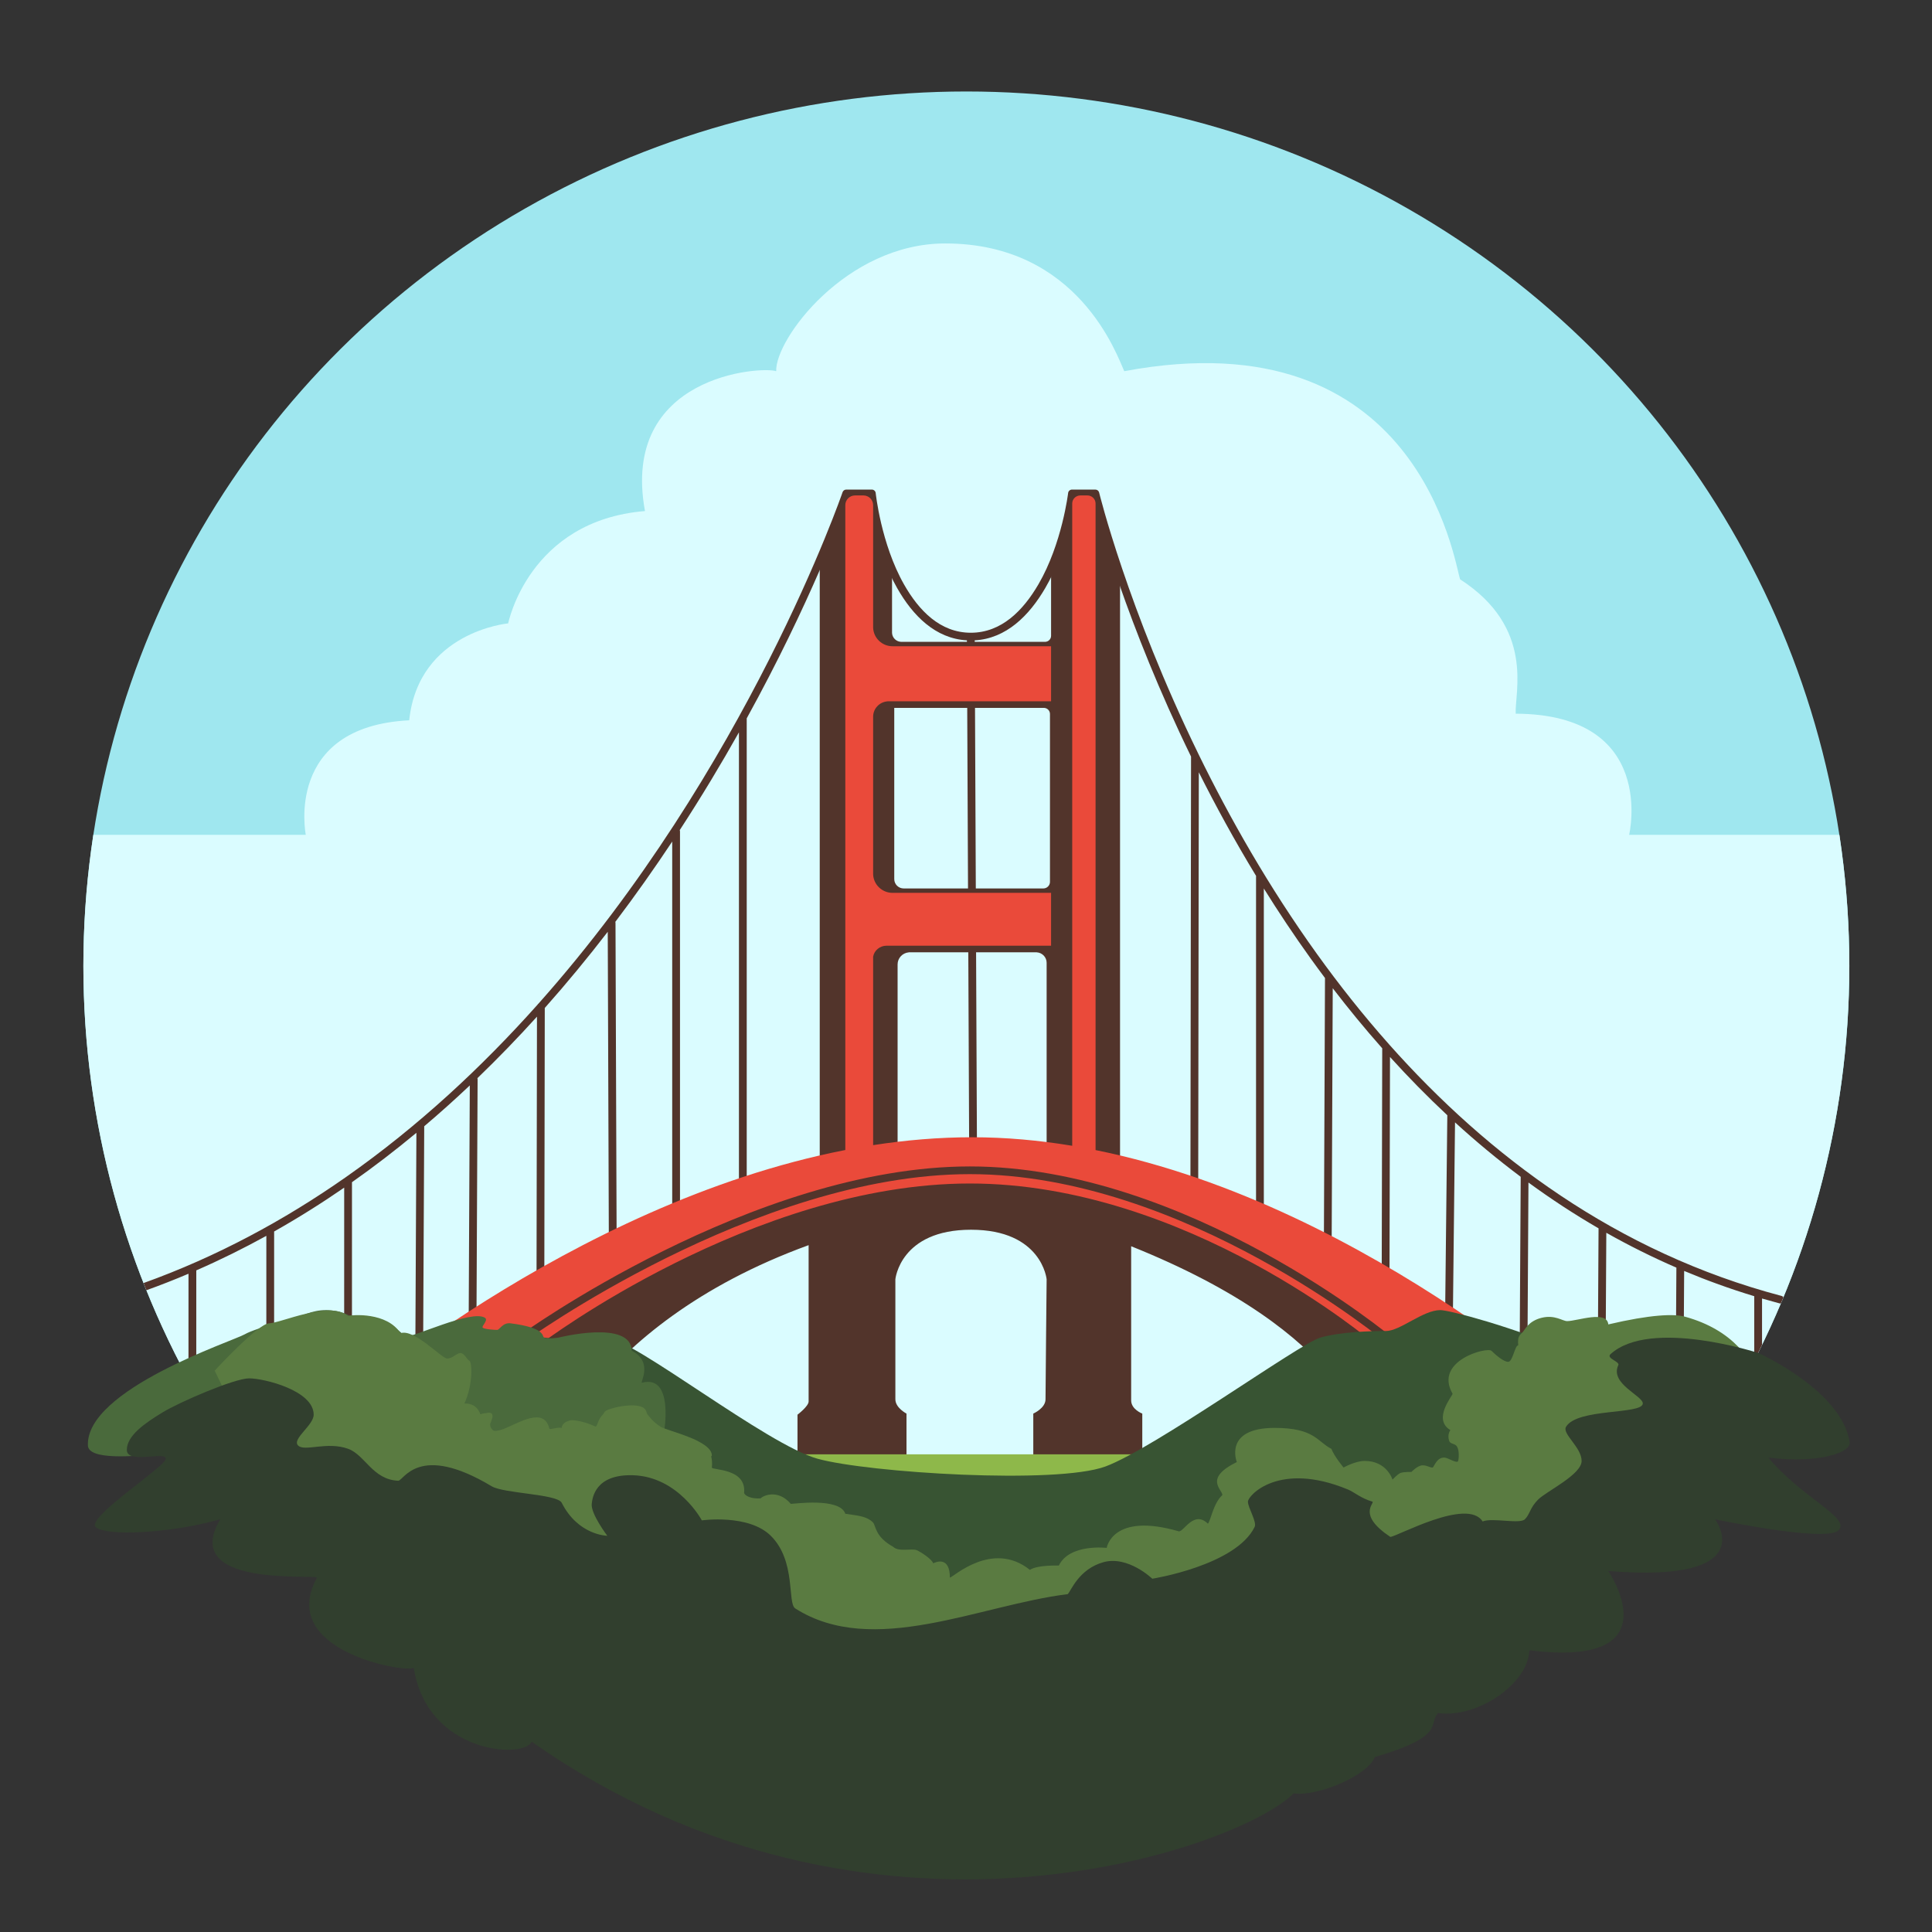 <?xml version="1.0" encoding="UTF-8" standalone="no"?>
<!DOCTYPE svg PUBLIC "-//W3C//DTD SVG 1.1//EN" "http://www.w3.org/Graphics/SVG/1.1/DTD/svg11.dtd">
<svg width="100%" height="100%" viewBox="0 0 2048 2048" version="1.1" xmlns="http://www.w3.org/2000/svg" xmlns:xlink="http://www.w3.org/1999/xlink" xml:space="preserve" xmlns:serif="http://www.serif.com/" style="fill-rule:evenodd;clip-rule:evenodd;stroke-linejoin:round;stroke-miterlimit:2;">
    <rect x="0" y="0" width="2048" height="2048" fill="#333333" stroke="none"/>
    <g id="Sky" transform="matrix(1.234,0,0,1.222,-297.856,-246.407)">
        <circle cx="1071.5" cy="1039.5" r="758.5" style="fill:rgb(159,231,239);"/>
    </g>
    <g id="Clouds" transform="matrix(1.234,0,0,1.222,-297.856,-246.407)">
        <clipPath id="_clip1">
            <path d="M1640.85,925.821L2040.16,925.821L2040.16,2010.07L83.73,2010.07L83.73,925.821L504.058,925.821C504.058,925.821 485.207,831.972 592.9,826.47C600.904,749.459 677.921,742.405 677.921,742.405C677.921,742.405 695.483,653.256 795.421,644.965C774.078,527.102 895.444,519.171 908.145,523.644C907.14,495.83 968.329,412.83 1053.35,412.83C1167.99,412.83 1200.99,510.195 1207.15,523.644C1460.55,475.607 1490.68,689.535 1495.65,704.193C1560.09,746.128 1542.42,802.275 1543.41,820.739C1665.42,821.272 1640.85,925.821 1640.85,925.821Z"/>
        </clipPath>
        <g clip-path="url(#_clip1)">
            <g>
                <circle cx="1071.5" cy="1039.5" r="758.5" style="fill:rgb(218,252,255);"/>
            </g>
        </g>
    </g>
    <g id="Bridge">
        <g transform="matrix(1.179,0,0,1.167,-194.5,-180.853)">
            <path d="M1110,732.5L1110,673L1130,603L1150,603L1160,638L1172,679L1172,1215L1106,1196L1106,1029.5C1106,1024.42 1102.01,1020.27 1097,1020.01L1097,1020L982,1020L982,1020.05C976.397,1020.55 972,1025.27 972,1031L972,1201L902,1205L902,662L927,602L946,602L967,669L967,730L967.014,730C967.274,734.459 970.977,738 975.5,738L1104.5,738C1107.54,738 1110,735.536 1110,732.5ZM1104,798L969,798L969,953.5C969,958.191 972.809,962 977.5,962L1103,962C1106.31,962 1109,959.311 1109,956L1109,803.5C1109,800.633 1106.8,798.253 1104,798Z" style="fill:rgb(82,52,43);"/>
        </g>
        <g id="Cables" transform="matrix(1.234,0,0,1.222,-297.856,-246.407)">
            <clipPath id="_clip2">
                <path d="M403.305,1306.56C391.33,1311.69 379.151,1316.52 366.766,1321.01C365.031,1321.64 363.112,1320.74 362.483,1319.01C361.853,1317.27 362.751,1315.35 364.486,1314.72C427.71,1291.79 485.525,1260.17 538.123,1223.02C538.336,1222.82 538.575,1222.65 538.834,1222.51C600.717,1178.7 655.368,1127.22 703.105,1073.2C703.332,1072.8 703.637,1072.46 704,1072.18C883.786,868.244 965.163,628.605 965.163,628.605C965.624,627.249 966.897,626.337 968.329,626.337L990.3,626.337C991.961,626.337 993.37,627.556 993.609,629.199C993.609,629.199 998.108,673.266 1017.9,708.518C1030.68,731.282 1049.02,750.518 1075.31,750.525L1075.32,750.525C1101.63,750.525 1120.29,731.271 1133.43,708.484C1153.77,673.225 1158.95,629.149 1158.95,629.149C1159.21,627.529 1160.61,626.337 1162.25,626.337L1182.31,626.337C1183.86,626.337 1185.2,627.394 1185.56,628.895C1185.56,628.895 1209.92,729.586 1270.81,855.593C1270.85,855.687 1270.9,855.782 1270.94,855.878C1297.56,910.93 1331.14,970.8 1372.71,1029.21C1391.63,1055.8 1412.21,1082.09 1434.55,1107.48C1434.59,1107.53 1434.63,1107.57 1434.66,1107.62C1519.77,1204.35 1630.31,1288.05 1771.64,1325.78C1773.42,1326.25 1774.48,1328.09 1774,1329.87C1773.53,1331.65 1771.69,1332.71 1769.91,1332.24C1764.91,1330.9 1759.94,1329.51 1755.01,1328.06L1755.01,1381.49C1755.01,1383.34 1753.51,1384.84 1751.67,1384.84C1749.82,1384.84 1748.32,1383.34 1748.32,1381.49L1748.32,1326.05C1727.58,1319.7 1707.51,1312.36 1688.11,1304.14L1687.18,1455.07C1687.17,1456.92 1685.66,1458.41 1683.82,1458.39C1681.98,1458.38 1680.49,1456.88 1680.5,1455.03L1681.44,1301.27C1660.61,1292.16 1640.55,1282.03 1621.24,1271.03L1620.31,1435.01C1620.3,1436.85 1618.8,1438.34 1616.95,1438.33C1615.11,1438.32 1613.62,1436.82 1613.63,1434.97L1614.58,1267.18C1593.61,1254.9 1573.55,1241.6 1554.36,1227.44L1553.44,1384.38C1553.43,1386.22 1551.93,1387.71 1550.08,1387.7C1548.24,1387.69 1546.75,1386.18 1546.76,1384.34L1547.7,1222.48C1527.97,1207.56 1509.17,1191.76 1491.28,1175.26L1489.44,1344.27C1489.42,1346.12 1487.9,1347.6 1486.06,1347.58C1484.21,1347.56 1482.73,1346.05 1482.75,1344.2L1484.66,1169.08C1467.4,1152.8 1450.99,1135.89 1435.42,1118.53L1434.99,1310.81C1434.98,1312.65 1433.48,1314.15 1431.64,1314.15C1429.79,1314.14 1428.3,1312.64 1428.3,1310.8L1428.75,1111.01C1413.81,1093.97 1399.64,1076.54 1386.23,1058.89L1385.31,1281.2C1385.31,1283.05 1383.8,1284.54 1381.95,1284.53C1380.11,1284.52 1378.62,1283.02 1378.63,1281.17L1379.58,1050.03C1375.4,1044.4 1371.29,1038.75 1367.26,1033.09C1352.92,1012.94 1339.53,992.616 1327.04,972.377L1327.04,1249.66C1327.04,1251.51 1325.54,1253.01 1323.7,1253.01C1321.85,1253.01 1320.35,1251.51 1320.35,1249.66L1320.35,962.122C1320.35,961.91 1320.37,961.703 1320.41,961.503C1302,930.936 1285.64,900.661 1271.19,871.56L1270.68,1225.48C1270.67,1227.32 1269.17,1228.82 1267.33,1228.82C1265.48,1228.81 1263.99,1227.31 1263.99,1225.47L1264.52,857.941C1209.16,743.215 1183.92,649.463 1179.71,633.024L1166.96,633.024C1165,643.455 1157.05,680.928 1139.23,711.825C1125.43,735.747 1105.7,755.593 1078.68,757.118L1080.58,1192.33C1080.58,1194.18 1079.09,1195.68 1077.25,1195.69C1075.4,1195.7 1073.9,1194.21 1073.89,1192.36L1071.99,757.119C1044.95,755.606 1025.51,735.739 1012.07,711.791C994.746,680.937 987.369,643.525 985.549,633.024C985.549,633.024 970.703,633.024 970.703,633.024C965.735,647.07 937.297,724.877 882.83,824.772L882.83,1224.83C882.83,1226.67 881.332,1228.17 879.487,1228.17C877.641,1228.17 876.143,1226.67 876.143,1224.83L876.143,836.909C861.064,863.997 844.127,892.536 825.284,921.736C825.432,922.114 825.513,922.525 825.513,922.955L825.513,1247.75C825.513,1249.6 824.015,1251.1 822.169,1251.1C820.324,1251.1 818.826,1249.6 818.826,1247.75L818.826,931.655C803.722,954.646 787.445,977.988 769.971,1001.3C770.058,1001.6 770.105,1001.91 770.106,1002.23L771.061,1273.53C771.068,1275.38 769.575,1276.88 767.73,1276.89C765.884,1276.9 764.381,1275.4 764.374,1273.56L763.446,1009.93C746.511,1032.14 728.485,1054.28 709.35,1076.02L708.968,1305.08C708.964,1306.92 707.464,1308.42 705.618,1308.41C703.773,1308.41 702.277,1306.91 702.281,1305.07L702.65,1083.56C686.386,1101.71 669.34,1119.56 651.5,1136.9C651.599,1137.22 651.652,1137.56 651.65,1137.91L650.695,1343.3C650.686,1345.14 649.181,1346.63 647.336,1346.63C645.491,1346.62 643.999,1345.11 644.008,1343.27L644.938,1143.22C632.283,1155.31 619.236,1167.13 605.793,1178.63L604.841,1373.87C604.832,1375.71 603.326,1377.2 601.481,1377.19C599.636,1377.19 598.145,1375.68 598.154,1373.84L599.078,1184.32C581.312,1199.23 562.867,1213.56 543.733,1227.16L543.702,1419.71C543.702,1421.55 542.204,1423.05 540.358,1423.05C538.513,1423.05 537.015,1421.55 537.015,1419.7L537.045,1231.87C517.682,1245.35 497.625,1258.09 476.863,1269.92L476.832,1464.6C476.832,1466.45 475.333,1467.95 473.488,1467.95C471.643,1467.95 470.145,1466.45 470.145,1464.6L470.175,1273.69C450.727,1284.51 430.668,1294.54 409.993,1303.65L409.973,1404.71C409.972,1406.55 408.474,1408.05 406.628,1408.05C404.783,1408.05 403.285,1406.55 403.286,1404.7L403.305,1306.56Z"/>
            </clipPath>
            <g clip-path="url(#_clip2)">
                <g>
                    <circle cx="1071.5" cy="1039.5" r="758.5" style="fill:rgb(82,52,43);"/>
                </g>
            </g>
        </g>
        <g transform="matrix(1.179,0,0,1.167,-194.5,-180.853)">
            <path d="M950,1024L950,1195.16C979.316,1190.56 1009.07,1188 1039,1188C1069.3,1188 1099.39,1190.77 1129,1195.74L1129,612.35C1129,608.293 1132.29,605 1136.35,605L1142.65,605C1146.71,605 1150,608.293 1150,612.35L1150,1199.64C1399.25,1250.43 1609,1450 1609,1450L1399.44,1447.43C1399.44,1447.43 1279.86,1237 1038,1237C796.142,1237 651.965,1438.28 651.965,1438.28L466,1436C466,1436 676.42,1248.54 925,1199.58L925,613.75C925,608.921 928.921,605 933.75,605L941.25,605C946.079,605 950,608.921 950,613.75L950,725L950.007,725C950.272,734.428 958.009,742 967.5,742L1110,742L1110,792L963,792L963,792.035C955.739,792.549 950,798.609 950,806L950,949C950.265,958.428 958.009,966 967.5,966L1110,966L1110,1014L962,1014C956.058,1014 950.953,1018.33 950,1024Z" style="fill:rgb(234,74,58);"/>
        </g>
        <g transform="matrix(1.179,0,0,1.167,-194.5,-180.853)">
            <path d="M1192,1496L1094,1496L1094,1439C1094,1439 1105,1434.15 1105,1426C1105,1417.85 1106,1317 1106,1317C1106,1317 1101.75,1272 1038,1272C974.249,1272 970,1317 970,1317L970,1426C970,1433.84 980,1439 980,1439L980,1496L882,1496L882,1440C882,1440 892,1432.36 892,1428L892,1286C691,1360 652,1496 652,1496L652,1375C652,1375 841.966,1230 1037,1230C1232.03,1230 1400,1375 1400,1375L1400,1487.57C1398.1,1459.39 1376.52,1365.82 1182,1287L1182,1427C1182,1435.25 1192,1439 1192,1439L1192,1496ZM636.045,1373.84C634.477,1374.97 632.288,1374.61 631.159,1373.05C630.031,1371.48 630.388,1369.29 631.955,1368.16C631.955,1368.16 841.686,1214.5 1037,1214.5C1232.42,1214.5 1417.17,1370.25 1417.17,1370.25C1418.68,1371.45 1418.94,1373.65 1417.75,1375.17C1416.55,1376.68 1414.35,1376.94 1412.83,1375.75C1412.83,1375.75 1230.21,1221.5 1037,1221.5C843.681,1221.5 636.045,1373.84 636.045,1373.84Z" style="fill:rgb(82,52,43);"/>
        </g>
    </g>
    <g id="Foliage">
        <g transform="matrix(1.228,0,0,1.167,-253.403,-180.853)">
            <rect x="884" y="1476" width="311" height="34" style="fill:rgb(142,184,74);"/>
        </g>
        <g transform="matrix(1.179,0,0,1.167,-194.5,-180.853)">
            <path d="M408,1479C408,1479 604.087,1360.05 637,1367C669.913,1373.95 689.723,1371 712,1371C734.277,1371 854.479,1467.25 900,1480C945.521,1492.75 1114.96,1503.52 1159,1487C1203.04,1470.48 1333.49,1375.37 1352,1370C1370.51,1364.63 1398.05,1364 1411,1364C1423.95,1364 1444.25,1345 1460,1345C1475.75,1345 1687,1404.67 1687,1475C1687,1545.33 1183,1618 1183,1618L769,1605L408,1479Z" style="fill:rgb(56,84,51);"/>
        </g>
        <g transform="matrix(1.179,0,0,1.167,-194.5,-180.853)">
            <path d="M529,1369C534.489,1370.99 589,1344 601,1352C604.359,1354.24 597.579,1359.58 599,1361C600.421,1362.42 609.944,1363 612,1363C614.056,1363 617.042,1356.1 624,1357C655,1361 652.339,1368.34 654,1370C655.661,1371.66 667,1370 667,1370C667,1370 732.368,1353.31 733,1382C752.07,1391.72 740.923,1409.92 742,1411C771.308,1403.02 762,1456 762,1456L770,1487L414,1479L392,1461C392,1461 245.006,1493.65 244,1468C242,1417 374.626,1373.08 385,1367C395.374,1360.92 435,1351 435,1351C435,1351 445.068,1345 458,1345C470.932,1345 479,1350 479,1350C479,1350 508.631,1346.3 529,1369Z" style="fill:rgb(74,106,60);"/>
        </g>
        <g transform="matrix(1.179,0,0,1.167,-194.5,-180.853)">
            <path d="M470,1537C438,1513 398,1484 398,1484L358,1400C358,1400 397.106,1357 407,1357C416.894,1357 461.384,1336 478,1350.44C481.237,1349.11 513.081,1346.72 525,1366C537.251,1361.54 562.132,1389 567,1389C571.868,1389 575.552,1384 579,1384C582.448,1384 584.707,1389.88 587,1391C589.249,1392.1 590.699,1411.62 582.488,1429.94C584.637,1429.72 593.299,1429.52 596.876,1439.64C597.992,1439.21 600.019,1438.57 602.014,1438.58C603.9,1438.06 605.861,1437.86 607,1439C609.005,1441.01 606.814,1445.28 605.641,1448.44C605.561,1450.18 606.05,1452.05 608,1454C609.421,1455.42 612.95,1454.67 617.519,1453.08C631.809,1447.4 654.164,1432.39 658.976,1452.9C661.244,1453.39 666.827,1451.07 670,1452C670,1451.37 670.595,1447.26 675.848,1445.77C676.688,1445.33 677.714,1445.05 679,1445C680.414,1444.95 681.972,1445.13 683.583,1445.46C687.818,1446.02 693.363,1447.61 700.619,1450.83C702.345,1449.79 702.439,1444.2 707.397,1439.51C707.887,1438.47 708.414,1437.59 709,1437C712.242,1433.76 742.894,1426.52 746,1437C746.252,1437.85 746.55,1438.66 746.892,1439.43C749.424,1442.62 752.298,1446.66 759,1451C761.778,1452.8 773.843,1456.02 784.92,1460.57C787.883,1461.7 790.704,1462.95 793.249,1464.43C799.987,1468.02 805,1472.22 805,1477C805,1477.31 804.793,1477.6 804.389,1477.89C805.165,1480.78 805.41,1484.11 805,1488C805.089,1490.55 836.187,1488.43 834,1511C834.511,1513.56 840.229,1516.67 849,1516C849.626,1514.48 863.627,1506.46 876,1521C877.724,1521.21 920.05,1514.85 925,1530C934.443,1531.58 943.857,1531.66 950,1538C952.657,1541.54 951.832,1550.86 968,1560C972.848,1564.85 984.867,1561.3 989,1563C993.133,1564.7 1003.11,1571.54 1004,1575C1006.89,1573.53 1019,1568.69 1019,1588C1021.59,1588 1057.16,1553.62 1091,1581C1093.22,1579.18 1100.54,1576.77 1117,1577C1126.67,1556.92 1160,1561 1160,1561C1160,1561 1164.95,1528.32 1225,1546C1229.53,1546 1238.48,1526.69 1251,1539C1253.49,1536.51 1255.77,1520.52 1264,1513C1264,1507.8 1247,1498 1277,1483C1277,1483 1264.73,1452 1311,1452C1347,1452 1349.18,1464.45 1362,1471C1364.9,1478.36 1373,1488 1373,1488C1373,1488 1383.4,1482 1392,1482C1412,1482 1417,1499 1417,1499C1417,1499 1421.31,1494.16 1424,1493C1426.69,1491.84 1434,1492 1434,1492C1434,1492 1439.63,1486 1444,1486C1448.37,1486 1450.02,1488 1453,1488C1454.28,1488 1456.47,1478.32 1464,1479C1467.11,1479.28 1475.16,1484.77 1476,1482C1476.61,1479.98 1477.16,1472.71 1475,1469C1473.28,1466.04 1468.96,1466.75 1468,1464C1465.98,1458.22 1468.73,1454.27 1469,1454C1452.74,1444.12 1470.88,1422.97 1471,1421C1453.84,1390.91 1502.18,1378.18 1506,1382C1509.82,1385.82 1516.92,1392 1521,1392C1525.08,1392 1526.96,1377 1530,1377C1529.47,1369.68 1530.39,1368.61 1534,1365C1535.91,1363.09 1539,1355 1551,1352C1563,1349 1569.79,1355 1574,1355C1582.94,1355 1609.77,1344.8 1611,1358C1649,1349 1670.05,1348.22 1680,1351C1766,1375 1753,1460 1753,1460L1625.94,1479L1477,1627L1272,1639L904,1682L507,1547L470,1537Z" style="fill:rgb(90,123,65);"/>
        </g>
        <g transform="matrix(1.179,0,0,1.167,-194.5,-180.853)">
            <path d="M311,1438C326.362,1428.52 375.695,1407 389,1407C402.305,1407 447,1418 447,1440C447,1449.68 427.145,1462.14 433,1468C438.855,1473.86 459,1464 478,1471C493.307,1476.64 500,1499 523,1500C527.873,1500.21 541,1465 607,1505C617.99,1511.66 666,1512 670,1520C684.866,1549.73 711,1550 711,1550C711,1550 696,1530 697,1521C697.596,1515.64 700,1494 734,1495C774.982,1496.2 796,1536 796,1536C796,1536 838,1530 858,1550C881.022,1573.02 872.654,1611.28 880,1616C950,1661 1045.83,1612.84 1125,1603C1127.92,1600.08 1134.86,1580.28 1157,1574C1179.14,1567.72 1201,1589 1201,1589C1201,1589 1276,1577 1293,1542C1295.26,1537.34 1287,1524.63 1287,1519C1287,1513.37 1315,1482 1377,1508C1382.6,1510.35 1388.75,1516.05 1399,1519C1400.86,1520.86 1385.06,1530.88 1415,1551C1420.58,1551 1484.32,1514.96 1498,1537C1506.49,1533.29 1531.36,1539.64 1536,1535C1540.64,1530.36 1540.44,1524.56 1548,1517C1555.56,1509.44 1587,1494.44 1587,1482C1587,1469.56 1569.24,1457.4 1573,1451C1583,1434 1641,1440 1642,1430C1642.7,1422.98 1612,1412 1620,1395C1621.56,1391.69 1608.78,1388.87 1613,1385C1649,1352 1746,1384 1746,1384C1746,1384 1821,1418 1828,1465C1829.43,1474.57 1799.92,1484.54 1755,1479C1783.84,1514.65 1829.34,1533.66 1818,1545C1806.66,1556.34 1707,1535 1707,1535C1707,1535 1750.38,1593.39 1611,1582C1611,1582 1671.04,1670.56 1540,1654C1539.03,1684.6 1493,1716 1458,1711C1448.44,1720.74 1466.39,1731.69 1401,1751C1395.02,1767.42 1350.26,1787.09 1328,1784C1279.96,1833.46 948.579,1953.69 643,1737C636,1753 549,1748 537,1670C527.939,1674.58 414,1654 450,1588C446.761,1584.76 326.421,1597.24 363,1535C317.839,1547.95 259.611,1550.61 251,1542C242.389,1533.39 314,1487.12 314,1480C314,1472.88 279,1485.17 279,1472C279,1458.83 295.638,1447.48 311,1438Z" style="fill:rgb(49,63,46);"/>
        </g>
    </g>
</svg>
